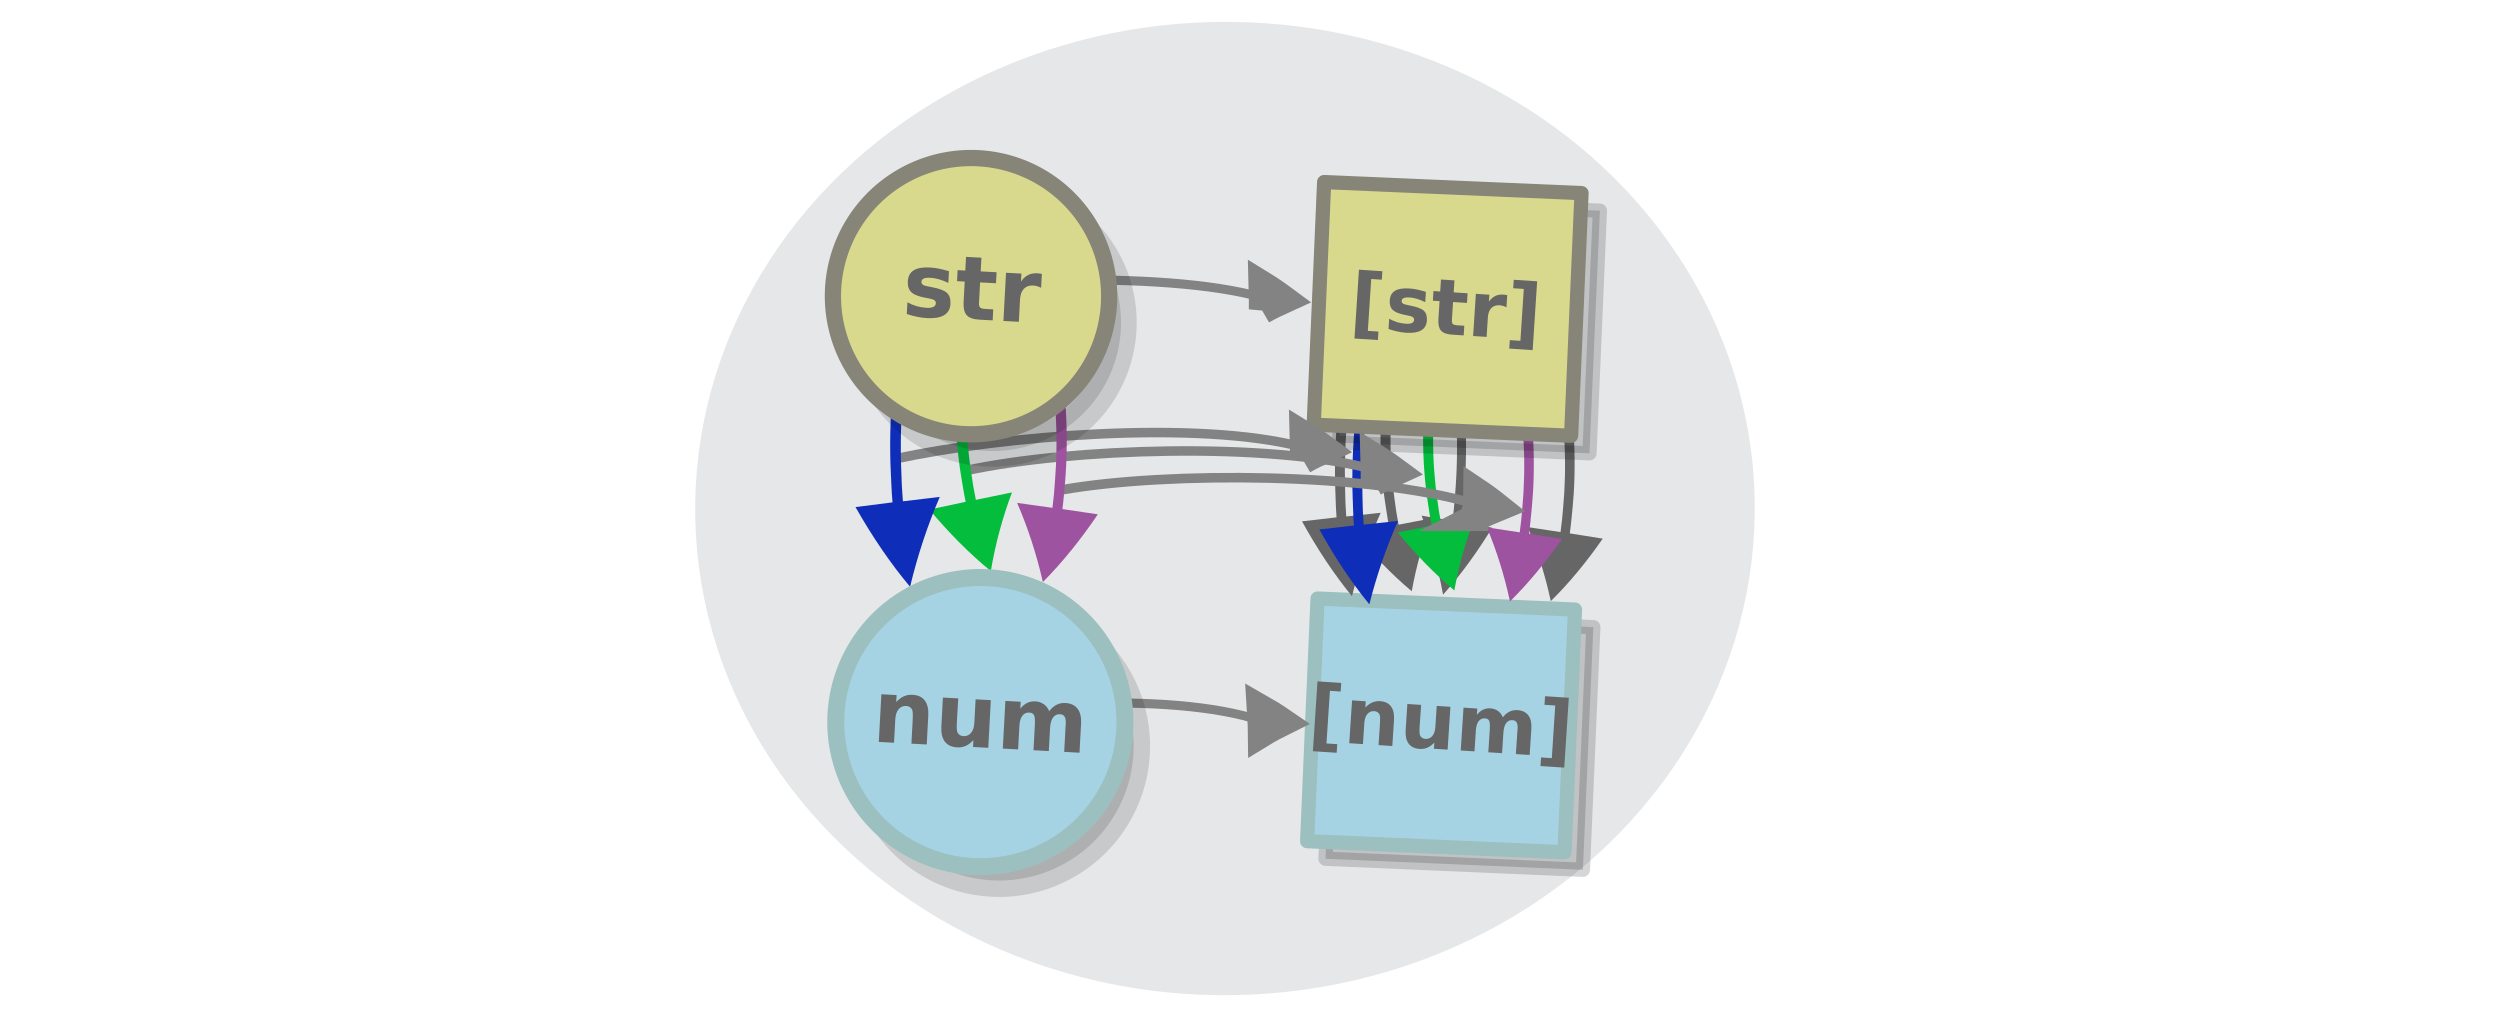 <?xml version="1.0" encoding="UTF-8" standalone="no"?>
<svg
   viewBox="0 0 595.3 245.5"
   version="1.1"
   id="svg15613"
   sodipodi:docname="functor_programming_endo.svg"
   inkscape:version="1.2.2 (1:1.2.2+202212051552+b0a8486541)"
   width="595.3"
   height="245.5"
   xmlns:inkscape="http://www.inkscape.org/namespaces/inkscape"
   xmlns:sodipodi="http://sodipodi.sourceforge.net/DTD/sodipodi-0.dtd"
   xmlns="http://www.w3.org/2000/svg"
   xmlns:svg="http://www.w3.org/2000/svg"
   xmlns:rdf="http://www.w3.org/1999/02/22-rdf-syntax-ns#"
   xmlns:cc="http://creativecommons.org/ns#"
   xmlns:dc="http://purl.org/dc/elements/1.1/">
  <defs
     id="defs15617" />
  <sodipodi:namedview
     pagecolor="#ffffff"
     bordercolor="#666666"
     borderopacity="1"
     objecttolerance="10"
     gridtolerance="10"
     guidetolerance="10"
     inkscape:pageopacity="0"
     inkscape:pageshadow="2"
     inkscape:window-width="1920"
     inkscape:window-height="1024"
     id="namedview15615"
     showgrid="false"
     inkscape:zoom="1.600335"
     inkscape:cx="295.25068"
     inkscape:cy="131.84739"
     inkscape:window-x="0"
     inkscape:window-y="0"
     inkscape:window-maximized="1"
     inkscape:current-layer="svg15613"
     inkscape:showpageshadow="2"
     inkscape:pagecheckerboard="0"
     inkscape:deskcolor="#d1d1d1" />
  <g
     id="g42748"
     transform="matrix(1.521,-0.08,0.082,1.468,-250.967,204.424)" />
  <g
     id="g42748-8"
     transform="matrix(1.521,-0.08,0.082,1.468,108.48,190.133)" />
  <ellipse
     style="fill:#e6e7e8;stroke:none;stroke-width:2.939;stroke-miterlimit:10;stroke-dasharray:none;stroke-opacity:1"
     id="circle15601-9-4-4-1-3-3"
     cy="135.571"
     cx="284.113"
     transform="matrix(0.999,-0.05,0.058,0.998,0,0)"
     rx="126.103"
     ry="115.951" />
  <g
     id="g12404-0"
     transform="matrix(0.931,0.04,-0.04,0.931,121.579,-61.53)">
    <rect
       style="opacity:0.162;fill:#000000;fill-opacity:1;stroke:#000000;stroke-width:3.632;stroke-linecap:round;stroke-linejoin:round;stroke-dasharray:none;stroke-opacity:1"
       id="rect1814-6-6"
       width="65.833"
       height="62.063"
       x="220.303"
       y="214.203" />
    <rect
       style="fill:#a6d3e4;fill-opacity:1;stroke:#9bc0bf;stroke-width:3.632;stroke-linecap:round;stroke-linejoin:round;stroke-dasharray:none;stroke-opacity:1"
       id="rect1814-2"
       width="65.833"
       height="62.063"
       x="215.421"
       y="209.918" />
    <g
       aria-label="[num]"
       transform="rotate(1.27)"
       id="text11431-5-2-4-6"
       style="font-weight:bold;font-size:20.061px;line-height:1.25;-inkscape-font-specification:'sans-serif, Bold';letter-spacing:0px;word-spacing:0px;fill:#666666;stroke-width:0.502">
      <path
         d="m 221.376,226.218 h 6.083 v 2.204 h -2.753 v 13.479 h 2.753 v 2.204 h -6.083 z"
         id="path4964" />
      <path
         d="m 241.535,234.779 v 6.681 h -3.526 v -1.087 -4.026 q 0,-1.42 -0.069,-1.959 -0.059,-0.539 -0.215,-0.793 -0.206,-0.343 -0.558,-0.529 -0.353,-0.196 -0.803,-0.196 -1.097,0 -1.724,0.852 -0.627,0.842 -0.627,2.341 v 5.397 H 230.505 V 230.489 h 3.507 v 1.606 q 0.793,-0.96 1.685,-1.411 0.891,-0.46 1.969,-0.46 1.9,0 2.88,1.166 0.989,1.166 0.989,3.389 z"
         id="path4966" />
      <path
         d="m 244.669,237.189 v -6.7 h 3.526 v 1.097 q 0,0.891 -0.01,2.243 -0.01,1.342 -0.01,1.793 0,1.322 0.069,1.91 0.069,0.578 0.235,0.842 0.215,0.343 0.558,0.529 0.353,0.186 0.803,0.186 1.097,0 1.724,-0.842 0.627,-0.842 0.627,-2.341 v -5.417 h 3.507 v 10.971 h -3.507 v -1.587 q -0.793,0.96 -1.685,1.42 -0.882,0.451 -1.949,0.451 -1.9,0 -2.899,-1.166 -0.989,-1.166 -0.989,-3.389 z"
         id="path4968" />
      <path
         d="m 269.236,232.311 q 0.666,-1.019 1.577,-1.548 0.921,-0.539 2.018,-0.539 1.891,0 2.88,1.166 0.989,1.166 0.989,3.389 v 6.681 h -3.526 v -5.721 q 0.01,-0.127 0.01,-0.264 0.01,-0.137 0.01,-0.392 0,-1.166 -0.343,-1.685 -0.343,-0.529 -1.107,-0.529 -0.999,0 -1.548,0.823 -0.539,0.823 -0.558,2.38 v 5.388 h -3.526 v -5.721 q 0,-1.822 -0.313,-2.341 -0.313,-0.529 -1.117,-0.529 -1.009,0 -1.557,0.833 -0.549,0.823 -0.549,2.361 v 5.397 h -3.526 V 230.489 h 3.526 v 1.606 q 0.646,-0.931 1.479,-1.401 0.842,-0.47 1.851,-0.47 1.136,0 2.008,0.549 0.872,0.549 1.322,1.538 z"
         id="path4970" />
      <path
         d="m 285.732,244.104 h -6.083 v -2.204 h 2.753 v -13.479 h -2.753 v -2.204 h 6.083 z"
         id="path4972" />
    </g>
  </g>
  <g
     id="g6483-8"
     transform="matrix(0.927,0.095,-0.095,0.927,176.761,18.777)">
    <g
       id="g6612"
       transform="translate(73.174,-42.396)">
      <path
         id="path2810-7-7"
         d="m 141.534,88.423 c 0,0 0.269,0.75 0.689,2.05 0.23,0.683 0.498,1.433 0.784,2.358 0.285,0.925 0.61,1.916 0.951,3.083 1.347,4.49 2.781,10.595 3.721,16.748 0.941,6.152 1.368,12.461 1.381,17.186 -0.013,2.329 0.043,4.335 -0.029,5.682 l -0.02,0.848 8.514,0.481 c -3.478,6.298 -7.333,12.104 -11.582,17.242 -2.099,-6.499 -4.758,-12.626 -7.797,-18.223 l 8.475,0.414 0.019,-0.848 c 0.072,-1.348 0.056,-3.286 0.006,-5.574 -0.036,-4.618 -0.446,-10.751 -1.41,-16.795 -0.902,-6.086 -2.318,-12.016 -3.627,-16.44 -0.301,-1.1 -0.626,-2.091 -0.912,-3.016 -0.285,-0.925 -0.554,-1.675 -0.744,-2.291 -0.42,-1.3 -0.649,-1.983 -0.649,-1.983 z"
         inkscape:connector-curvature="0"
         style="fill:#666666;stroke-width:0.089" />
      <path
         id="path2812-9-5"
         d="m 113.641,85.101 c 0,0 0.26,0.803 0.667,2.195 0.222,0.731 0.482,1.535 0.759,2.525 0.277,0.99 0.592,2.051 0.923,3.3 1.309,4.806 2.713,11.337 3.655,17.914 0.942,6.577 1.401,13.315 1.457,18.36 0.008,2.487 0.08,4.628 0.025,6.066 l -0.01,0.906 8.015,0.591 c -3.215,6.692 -6.789,12.854 -10.739,18.301 -2.034,-6.958 -4.592,-13.523 -7.503,-19.526 l 7.977,0.52 0.01,-0.906 c 0.055,-1.438 0.022,-3.507 -0.045,-5.951 -0.076,-4.93 -0.518,-11.481 -1.481,-17.943 -0.904,-6.505 -2.291,-12.849 -3.563,-17.584 -0.294,-1.177 -0.608,-2.238 -0.885,-3.228 -0.277,-0.99 -0.537,-1.793 -0.721,-2.453 a 236.446,236.446 0 0 0 -0.629,-2.123 z"
         inkscape:connector-curvature="0"
         style="fill:#666666;stroke-width:0.089" />
      <path
         id="path2816-2-9"
         d="m 98.559,92.333 c 0,0 -0.085,0.774 -0.185,2.102 -0.062,0.701 -0.147,1.474 -0.205,2.416 -0.058,0.942 -0.139,1.957 -0.194,3.14 -0.244,4.564 -0.177,10.668 0.397,16.692 0.574,6.024 1.703,12.064 2.855,16.51 0.588,2.187 1.027,4.087 1.432,5.335 l 0.229,0.793 -8.43,2.613 c 5.047,5.039 10.351,9.52 15.885,13.273 0.503,-6.644 1.66,-13.08 3.331,-19.113 l -8.407,2.54 -0.229,-0.793 c -0.405,-1.249 -0.867,-3.076 -1.382,-5.24 -1.103,-4.351 -2.206,-10.222 -2.73,-16.15 -0.597,-5.951 -0.638,-11.887 -0.416,-16.378 0.032,-1.11 0.113,-2.125 0.171,-3.067 0.058,-0.942 0.143,-1.715 0.182,-2.343 0.101,-1.329 0.162,-2.029 0.162,-2.029 z"
         inkscape:connector-curvature="0"
         style="fill:#666666;stroke-width:0.089" />
      <path
         id="path2814-02-2"
         d="m 89.344,82.73 c 0,0 -0.157,0.895 -0.381,2.438 -0.127,0.813 -0.284,1.707 -0.43,2.803 -0.146,1.096 -0.321,2.274 -0.486,3.653 -0.67,5.315 -1.17,12.477 -1.157,19.615 0.013,7.138 0.579,14.37 1.319,19.738 0.384,2.643 0.647,4.929 0.935,6.448 l 0.156,0.96 -8.676,1.909 c 4.579,6.596 9.468,12.572 14.655,17.727 1.122,-7.716 2.879,-15.1 5.112,-21.942 l -8.647,1.827 -0.155,-0.96 c -0.288,-1.519 -0.58,-3.723 -0.894,-6.329 -0.698,-5.25 -1.254,-12.281 -1.226,-19.299 -0.042,-7.056 0.469,-14.017 1.109,-19.25 0.135,-1.297 0.311,-2.475 0.456,-3.571 0.146,-1.096 0.303,-1.991 0.4,-2.722 0.224,-1.543 0.351,-2.356 0.351,-2.356 z"
         inkscape:connector-curvature="0"
         style="fill:#666666;stroke-width:0.089" />
    </g>
    <path
       id="path2810-7"
       d="m 204.341,47.158 c 0,0 0.269,0.75 0.689,2.05 0.23,0.683 0.498,1.433 0.784,2.358 0.285,0.925 0.61,1.916 0.951,3.083 1.347,4.49 2.781,10.595 3.721,16.748 0.941,6.152 1.368,12.461 1.381,17.186 -0.013,2.329 0.043,4.335 -0.029,5.682 l -0.02,0.848 8.514,0.481 c -3.478,6.298 -7.333,12.104 -11.582,17.242 -2.099,-6.499 -4.758,-12.626 -7.797,-18.223 l 8.475,0.414 0.019,-0.848 c 0.072,-1.348 0.056,-3.286 0.006,-5.574 -0.036,-4.618 -0.446,-10.751 -1.41,-16.795 -0.902,-6.086 -2.318,-12.016 -3.627,-16.44 -0.301,-1.1 -0.626,-2.091 -0.912,-3.016 -0.285,-0.925 -0.554,-1.675 -0.744,-2.291 -0.42,-1.3 -0.649,-1.983 -0.649,-1.983 z"
       inkscape:connector-curvature="0"
       style="fill:#9d539f;stroke-width:0.089" />
    <path
       id="path2816-2"
       d="m 182.539,48.622 c 0,0 -0.085,0.774 -0.185,2.102 -0.062,0.701 -0.147,1.474 -0.205,2.416 -0.058,0.942 -0.139,1.957 -0.194,3.14 -0.244,4.564 -0.177,10.668 0.397,16.692 0.574,6.024 1.703,12.064 2.855,16.51 0.588,2.187 1.027,4.087 1.432,5.335 l 0.229,0.793 -8.43,2.613 c 5.047,5.039 10.351,9.52 15.885,13.273 0.503,-6.644 1.66,-13.08 3.331,-19.113 l -8.407,2.54 -0.229,-0.793 c -0.405,-1.249 -0.867,-3.076 -1.382,-5.24 -1.103,-4.351 -2.206,-10.222 -2.73,-16.15 -0.597,-5.951 -0.638,-11.887 -0.416,-16.378 0.032,-1.11 0.113,-2.125 0.171,-3.067 0.058,-0.942 0.143,-1.715 0.182,-2.343 0.101,-1.329 0.162,-2.029 0.162,-2.029 z"
       inkscape:connector-curvature="0"
       style="fill:#04bd3d;stroke-width:0.089" />
    <path
       id="path2814-02"
       d="m 167.149,41.949 c 0,0 -0.157,0.895 -0.381,2.438 -0.127,0.813 -0.284,1.707 -0.43,2.803 -0.146,1.096 -0.321,2.274 -0.486,3.653 -0.67,5.315 -1.17,12.477 -1.157,19.615 0.013,7.138 0.579,14.37 1.319,19.738 0.384,2.643 0.647,4.929 0.935,6.448 l 0.156,0.96 -8.676,1.909 c 4.579,6.596 9.468,12.572 14.655,17.727 1.122,-7.716 2.879,-15.1 5.112,-21.942 l -8.647,1.827 -0.155,-0.96 c -0.288,-1.519 -0.58,-3.723 -0.894,-6.329 -0.698,-5.25 -1.254,-12.281 -1.226,-19.299 -0.042,-7.056 0.469,-14.017 1.109,-19.25 0.135,-1.297 0.311,-2.475 0.456,-3.571 0.146,-1.096 0.303,-1.991 0.4,-2.722 0.224,-1.543 0.351,-2.356 0.351,-2.356 z"
       inkscape:connector-curvature="0"
       style="fill:#0e2db8;stroke-width:0.089" />
  </g>
  <g
     id="g12404"
     transform="matrix(0.931,0.04,-0.04,0.931,123.144,-160.7)">
    <rect
       style="opacity:0.162;fill:#000000;fill-opacity:1;stroke:#000000;stroke-width:3.632;stroke-linecap:round;stroke-linejoin:round;stroke-dasharray:none;stroke-opacity:1"
       id="rect1814-6"
       width="65.833"
       height="62.063"
       x="220.303"
       y="214.203" />
    <rect
       style="fill:#d9d98d;fill-opacity:1;stroke:#878578;stroke-width:3.632;stroke-linecap:round;stroke-linejoin:round;stroke-dasharray:none;stroke-opacity:1"
       id="rect1814"
       width="65.833"
       height="62.063"
       x="215.421"
       y="209.918" />
    <g
       aria-label="[str]"
       transform="matrix(1.401,0.031,-0.031,1.401,-81.924,-95.373)"
       id="text11431-5-2-4"
       style="font-weight:bold;font-size:14.104px;line-height:1.25;-inkscape-font-specification:'sans-serif, Bold';letter-spacing:0px;word-spacing:0px;fill:#666666;stroke-width:0.353">
      <path
         d="m 224.329,228.644 h 4.277 v 1.55 h -1.935 v 9.476 h 1.935 v 1.55 h -4.277 z"
         id="path4953" />
      <path
         d="m 236.774,231.887 v 1.873 q -0.792,-0.331 -1.529,-0.496 -0.737,-0.165 -1.391,-0.165 -0.702,0 -1.047,0.179 -0.337,0.172 -0.337,0.537 0,0.296 0.255,0.455 0.262,0.158 0.93,0.234 l 0.434,0.062 q 1.894,0.241 2.548,0.792 0.654,0.551 0.654,1.729 0,1.233 -0.909,1.853 -0.909,0.62 -2.713,0.62 -0.764,0 -1.584,-0.124 -0.813,-0.117 -1.673,-0.358 v -1.873 q 0.737,0.358 1.508,0.537 0.778,0.179 1.577,0.179 0.723,0 1.088,-0.2 0.365,-0.2 0.365,-0.592 0,-0.331 -0.255,-0.489 -0.248,-0.165 -0.999,-0.255 l -0.434,-0.055 q -1.646,-0.207 -2.307,-0.764 -0.661,-0.558 -0.661,-1.694 0,-1.226 0.84,-1.818 0.84,-0.592 2.576,-0.592 0.682,0 1.432,0.103 0.751,0.103 1.632,0.324 z"
         id="path4955" />
      <path
         d="m 241.835,229.456 v 2.19 h 2.541 v 1.763 h -2.541 v 3.271 q 0,0.537 0.213,0.73 0.213,0.186 0.847,0.186 h 1.267 v 1.763 h -2.114 q -1.46,0 -2.073,-0.606 -0.606,-0.613 -0.606,-2.073 v -3.271 h -1.226 v -1.763 h 1.226 v -2.19 z"
         id="path4957" />
      <path
         d="m 251.614,233.747 q -0.324,-0.151 -0.647,-0.22 -0.317,-0.076 -0.64,-0.076 -0.95,0 -1.467,0.613 -0.51,0.606 -0.51,1.742 v 3.554 h -2.465 v -7.713 h 2.465 v 1.267 q 0.475,-0.758 1.088,-1.102 0.62,-0.351 1.481,-0.351 0.124,0 0.269,0.014 0.145,0.007 0.42,0.041 z"
         id="path4959" />
      <path
         d="m 256.89,241.219 h -4.277 v -1.55 h 1.935 v -9.476 h -1.935 v -1.55 h 4.277 z"
         id="path4961" />
    </g>
  </g>
  <g
     style="display:inline;fill:#dddddd;stroke:#838383;stroke-width:6.389;stroke-miterlimit:10"
     id="g1482-7-0-7-3"
     transform="matrix(0.368,-0.018,0.05,0.424,178.106,-19.001)">
    <path
       style="stroke-width:35.526"
       inkscape:connector-curvature="0"
       id="path1478-7-9-4-1"
       transform="matrix(0.477,-0.029,0.032,0.429,147.58,197.367)"
       d="m 315.1,101.79 c 10.682,-4.135 21.77,-7.738 33.127,-11.074 -8.518,-8.139 -17.577,-16.01 -27.178,-23.616 -2.04,12.119 -3.103,21.663 -5.949,34.69 z" />
    <path
       style="fill:none;stroke-width:5.17;stroke-dasharray:none;paint-order:markers fill stroke"
       inkscape:connector-curvature="0"
       id="path1480-1-3-4-9"
       d="m 36.025,215.553 c 63.893,-9.906 204.677,-9.46 266.572,9.252"
       sodipodi:nodetypes="cc" />
  </g>
  <g
     style="display:inline;fill:#dddddd;stroke:#838383;stroke-width:6.389;stroke-miterlimit:10"
     id="g1482-7-0-7-3-3"
     transform="matrix(0.368,-0.018,0.05,0.424,187.888,16.679)">
    <path
       style="stroke-width:35.526"
       inkscape:connector-curvature="0"
       id="path1478-7-9-4-1-6"
       transform="matrix(0.477,-0.029,0.032,0.429,147.58,197.367)"
       d="m 315.1,101.79 c 10.682,-4.135 21.77,-7.738 33.127,-11.074 -8.518,-8.139 -17.577,-16.01 -27.178,-23.616 -2.04,12.119 -3.103,21.663 -5.949,34.69 z" />
    <path
       style="fill:none;stroke-width:5.342;stroke-dasharray:none;paint-order:markers fill stroke"
       inkscape:connector-curvature="0"
       id="path1480-1-3-4-9-1"
       d="m 39.512,219.91 c 68.409,-9.649 196.542,-13.953 263.109,4.877"
       sodipodi:nodetypes="cc" />
  </g>
  <g
     style="display:inline;fill:#dddddd;stroke:#838383;stroke-width:6.389;stroke-miterlimit:10"
     id="g1482-7-0-7-3-3-0"
     transform="matrix(0.368,-0.018,0.05,0.424,204.734,21.986)">
    <path
       style="stroke-width:35.526"
       inkscape:connector-curvature="0"
       id="path1478-7-9-4-1-6-6"
       transform="matrix(0.477,-0.029,0.032,0.429,147.58,197.367)"
       d="m 315.1,101.79 c 10.682,-4.135 21.77,-7.738 33.127,-11.074 -8.518,-8.139 -17.577,-16.01 -27.178,-23.616 -2.04,12.119 -3.103,21.663 -5.949,34.69 z" />
    <path
       style="fill:none;stroke-width:5.342;stroke-dasharray:none;paint-order:markers fill stroke"
       inkscape:connector-curvature="0"
       id="path1480-1-3-4-9-1-3"
       d="M 39.575,214.104 C 107.985,204.455 236.054,205.956 302.621,224.786"
       sodipodi:nodetypes="cc" />
  </g>
  <g
     style="display:inline;fill:#dddddd;stroke:#838383;stroke-width:6.389;stroke-miterlimit:10"
     id="g1482-7-0-7-3-3-2"
     transform="matrix(0.368,-0.004,0.034,0.426,232.713,25.622)">
    <path
       style="stroke-width:35.526"
       inkscape:connector-curvature="0"
       id="path1478-7-9-4-1-6-0"
       transform="matrix(0.477,-0.029,0.032,0.429,147.58,197.367)"
       d="m 315.1,101.79 c 10.682,-4.135 21.77,-7.738 33.127,-11.074 -8.518,-8.139 -17.577,-16.01 -27.178,-23.616 -2.04,12.119 -3.103,21.663 -5.949,34.69 z" />
    <path
       style="fill:none;stroke-width:5.342;stroke-dasharray:none;paint-order:markers fill stroke"
       inkscape:connector-curvature="0"
       id="path1480-1-3-4-9-1-6"
       d="M 35.197,213.952 C 103.606,204.303 236.054,205.956 302.621,224.786"
       sodipodi:nodetypes="cc" />
  </g>
  <g
     style="display:inline;fill:#dddddd;stroke:#838383;stroke-width:6.389;stroke-miterlimit:10"
     id="g1482-7-0-7-3-4"
     transform="matrix(0.367,-0.031,0.065,0.422,174.711,86.171)">
    <path
       style="stroke-width:35.526"
       inkscape:connector-curvature="0"
       id="path1478-7-9-4-1-7"
       transform="matrix(0.477,-0.029,0.032,0.429,147.58,197.367)"
       d="m 315.1,101.79 c 10.682,-4.135 21.77,-7.738 33.127,-11.074 -8.518,-8.139 -17.577,-16.01 -27.178,-23.616 -2.04,12.119 -3.103,21.663 -5.949,34.69 z" />
    <path
       style="fill:none;stroke-width:5.17;stroke-dasharray:none;paint-order:markers fill stroke"
       inkscape:connector-curvature="0"
       id="path1480-1-3-4-9-8"
       d="m 76.31,211.119 c 50.137,-8.619 170.329,-7.997 226.286,13.687"
       sodipodi:nodetypes="cc" />
  </g>
  <g
     id="g6483"
     transform="rotate(5.171,-55.373,587.728)">
    <path
       id="path2810"
       d="m 202.205,47.375 c 0,0 0.269,0.75 0.689,2.05 0.23,0.683 0.498,1.433 0.784,2.358 0.285,0.925 0.61,1.916 0.951,3.083 1.347,4.49 2.781,10.595 3.721,16.748 0.941,6.152 1.368,12.461 1.381,17.186 -0.013,2.329 0.043,4.335 -0.029,5.682 l -0.02,0.848 8.514,0.481 c -3.478,6.298 -7.333,12.104 -11.582,17.242 -2.099,-6.499 -4.758,-12.626 -7.797,-18.223 l 8.475,0.414 0.019,-0.848 c 0.072,-1.348 0.056,-3.286 0.006,-5.574 -0.036,-4.618 -0.446,-10.751 -1.41,-16.795 -0.902,-6.086 -2.318,-12.016 -3.627,-16.44 -0.301,-1.1 -0.626,-2.091 -0.912,-3.016 -0.285,-0.925 -0.554,-1.675 -0.744,-2.291 -0.42,-1.3 -0.649,-1.983 -0.649,-1.983 z"
       inkscape:connector-curvature="0"
       style="fill:#9d539f;stroke-width:0.089" />
    <path
       id="path2816"
       d="m 182.251,48.697 c 0,0 -0.085,0.774 -0.185,2.102 -0.062,0.701 -0.147,1.474 -0.205,2.416 -0.058,0.942 -0.139,1.957 -0.194,3.14 -0.244,4.564 -0.177,10.668 0.397,16.692 0.574,6.024 1.703,12.064 2.855,16.51 0.588,2.187 1.027,4.087 1.432,5.335 l 0.229,0.793 -8.43,2.613 c 5.047,5.039 10.351,9.52 15.885,13.273 0.503,-6.644 1.66,-13.08 3.331,-19.113 l -8.407,2.54 -0.229,-0.793 c -0.405,-1.249 -0.867,-3.076 -1.382,-5.24 -1.103,-4.351 -2.206,-10.222 -2.73,-16.15 -0.597,-5.951 -0.638,-11.887 -0.416,-16.378 0.032,-1.11 0.113,-2.125 0.171,-3.067 0.058,-0.942 0.143,-1.715 0.182,-2.343 0.101,-1.329 0.162,-2.029 0.162,-2.029 z"
       inkscape:connector-curvature="0"
       style="fill:#04bd3d;stroke-width:0.089" />
    <path
       id="path2814"
       d="m 169.285,41.731 c 0,0 -0.157,0.895 -0.381,2.438 -0.127,0.813 -0.284,1.707 -0.43,2.803 -0.146,1.096 -0.321,2.274 -0.486,3.653 -0.67,5.315 -1.17,12.477 -1.157,19.615 0.013,7.138 0.579,14.37 1.319,19.738 0.384,2.643 0.647,4.929 0.935,6.448 l 0.156,0.96 -8.676,1.909 c 4.579,6.596 9.468,12.572 14.655,17.727 1.122,-7.716 2.879,-15.1 5.112,-21.942 l -8.647,1.827 -0.155,-0.96 c -0.288,-1.519 -0.58,-3.723 -0.894,-6.329 -0.698,-5.25 -1.254,-12.281 -1.226,-19.299 -0.042,-7.056 0.469,-14.017 1.109,-19.25 0.135,-1.297 0.311,-2.475 0.456,-3.571 0.146,-1.096 0.303,-1.991 0.4,-2.722 0.224,-1.543 0.351,-2.356 0.351,-2.356 z"
       inkscape:connector-curvature="0"
       style="fill:#0e2db8;stroke-width:0.089" />
  </g>
  <g
     id="g12392"
     transform="matrix(1.392,0.044,-0.044,1.392,136.044,-285.328)">
    <path
       id="circle268-7-0-7"
       d="m 93.274,239.963 a 21.972,21.972 0 0 1 4.57,30.736 21.972,21.972 0 0 1 -30.736,4.57 21.972,21.972 0 0 1 -4.57,-30.736 21.972,21.972 0 0 1 30.736,-4.57 z"
       style="opacity:0.13;stroke:#000000;stroke-width:5.359;stroke-miterlimit:10"
       inkscape:connector-curvature="0" />
    <path
       id="circle2836-7-0-6"
       d="m 96.569,240.97 a 23.616,23.616 0 0 1 -7.932,32.443 23.616,23.616 0 0 1 -32.443,-7.932 23.616,23.616 0 0 1 7.932,-32.443 23.616,23.616 0 0 1 32.443,7.932 z"
       style="fill:#d9d98d;stroke:#878578;stroke-width:2.778;stroke-miterlimit:10"
       inkscape:connector-curvature="0" />
    <g
       aria-label="str"
       transform="rotate(1.27)"
       id="text11431-5-2-4-1"
       style="font-weight:bold;font-size:15.097px;line-height:1.25;-inkscape-font-specification:'sans-serif, Bold';letter-spacing:0px;word-spacing:0px;fill:#666666;stroke-width:0.377">
      <path
         d="m 77.979,247.41 v 2.005 q -0.848,-0.354 -1.636,-0.531 -0.789,-0.177 -1.489,-0.177 -0.752,0 -1.12,0.192 -0.361,0.184 -0.361,0.575 0,0.317 0.273,0.487 0.28,0.17 0.995,0.251 l 0.464,0.066 q 2.027,0.258 2.727,0.848 0.7,0.59 0.7,1.85 0,1.319 -0.973,1.983 -0.973,0.663 -2.904,0.663 -0.818,0 -1.695,-0.133 -0.87,-0.125 -1.791,-0.383 v -2.005 q 0.789,0.383 1.614,0.575 0.833,0.192 1.688,0.192 0.774,0 1.165,-0.214 0.391,-0.214 0.391,-0.634 0,-0.354 -0.273,-0.523 -0.265,-0.177 -1.069,-0.273 l -0.464,-0.059 q -1.762,-0.221 -2.469,-0.818 -0.708,-0.597 -0.708,-1.813 0,-1.312 0.899,-1.946 0.899,-0.634 2.757,-0.634 0.73,0 1.533,0.111 0.803,0.111 1.747,0.346 z"
         id="path4946" />
      <path
         d="m 83.397,244.808 v 2.344 h 2.72 v 1.887 h -2.72 v 3.501 q 0,0.575 0.229,0.781 0.229,0.199 0.907,0.199 h 1.356 v 1.887 h -2.263 q -1.563,0 -2.219,-0.649 -0.649,-0.656 -0.649,-2.219 v -3.501 h -1.312 v -1.887 h 1.312 v -2.344 z"
         id="path4948" />
      <path
         d="m 93.864,249.4 q -0.346,-0.162 -0.693,-0.236 -0.339,-0.081 -0.686,-0.081 -1.017,0 -1.57,0.656 -0.545,0.649 -0.545,1.865 v 3.804 h -2.639 v -8.256 h 2.639 v 1.356 q 0.509,-0.811 1.165,-1.179 0.663,-0.376 1.585,-0.376 0.133,0 0.287,0.015 0.155,0.007 0.45,0.044 z"
         id="path4950" />
    </g>
  </g>
  <g
     id="g12386-1"
     transform="matrix(1.457,0.046,-0.046,1.457,168.592,-271.978)">
    <path
       id="circle268-6-9-7-2"
       d="m 70.348,289.131 a 21.972,21.972 0 0 1 4.57,30.736 21.972,21.972 0 0 1 -30.736,4.57 21.972,21.972 0 0 1 -4.57,-30.736 21.972,21.972 0 0 1 30.736,-4.57 z"
       style="opacity:0.13;stroke:#000000;stroke-width:5.359;stroke-miterlimit:10"
       inkscape:connector-curvature="0" />
    <path
       id="circle2818-6-2-7"
       d="m 74.264,290.723 a 23.616,23.616 0 0 1 -7.932,32.443 23.616,23.616 0 0 1 -32.443,-7.932 23.616,23.616 0 0 1 7.932,-32.443 23.616,23.616 0 0 1 32.443,7.932 z"
       style="fill:#a6d3e4;fill-opacity:1;stroke:#9bc0bf;stroke-width:2.778;stroke-miterlimit:10;stroke-opacity:1"
       inkscape:connector-curvature="0" />
    <g
       aria-label="num"
       transform="rotate(1.27)"
       id="text11431-9-8-0"
       style="font-weight:bold;font-size:14.258px;line-height:1.25;-inkscape-font-specification:'sans-serif, Bold';letter-spacing:0px;word-spacing:0px;fill:#666666;stroke-width:0.356">
      <path
         d="m 52.226,301.078 v 4.748 h -2.506 v -0.773 -2.861 q 0,-1.01 -0.049,-1.392 -0.042,-0.383 -0.153,-0.564 -0.146,-0.244 -0.397,-0.376 -0.251,-0.139 -0.571,-0.139 -0.78,0 -1.225,0.606 -0.446,0.599 -0.446,1.664 v 3.836 H 44.387 v -7.798 h 2.492 v 1.142 q 0.564,-0.682 1.197,-1.003 0.634,-0.327 1.399,-0.327 1.351,0 2.047,0.828 0.703,0.828 0.703,2.409 z"
         id="path4939" />
      <path
         d="m 54.454,302.791 v -4.762 h 2.506 v 0.78 q 0,0.634 -0.007,1.594 -0.007,0.954 -0.007,1.274 0,0.94 0.049,1.358 0.049,0.411 0.167,0.599 0.153,0.244 0.397,0.376 0.251,0.132 0.571,0.132 0.78,0 1.225,-0.599 0.446,-0.599 0.446,-1.664 v -3.85 h 2.492 v 7.798 h -2.492 v -1.128 q -0.564,0.682 -1.197,1.01 -0.627,0.32 -1.385,0.32 -1.351,0 -2.061,-0.828 -0.703,-0.828 -0.703,-2.409 z"
         id="path4941" />
      <path
         d="m 71.915,299.324 q 0.473,-0.724 1.121,-1.1 0.654,-0.383 1.434,-0.383 1.344,0 2.047,0.828 0.703,0.828 0.703,2.409 v 4.748 h -2.506 v -4.066 q 0.007,-0.09 0.007,-0.188 0.007,-0.098 0.007,-0.278 0,-0.828 -0.244,-1.197 -0.244,-0.376 -0.787,-0.376 -0.71,0 -1.1,0.585 -0.383,0.585 -0.397,1.692 v 3.829 h -2.506 v -4.066 q 0,-1.295 -0.223,-1.664 -0.223,-0.376 -0.794,-0.376 -0.717,0 -1.107,0.592 -0.39,0.585 -0.39,1.678 v 3.836 h -2.506 v -7.798 h 2.506 v 1.142 q 0.459,-0.661 1.051,-0.996 0.599,-0.334 1.316,-0.334 0.808,0 1.427,0.39 0.62,0.39 0.94,1.093 z"
         id="path4943" />
    </g>
  </g>
</svg>
